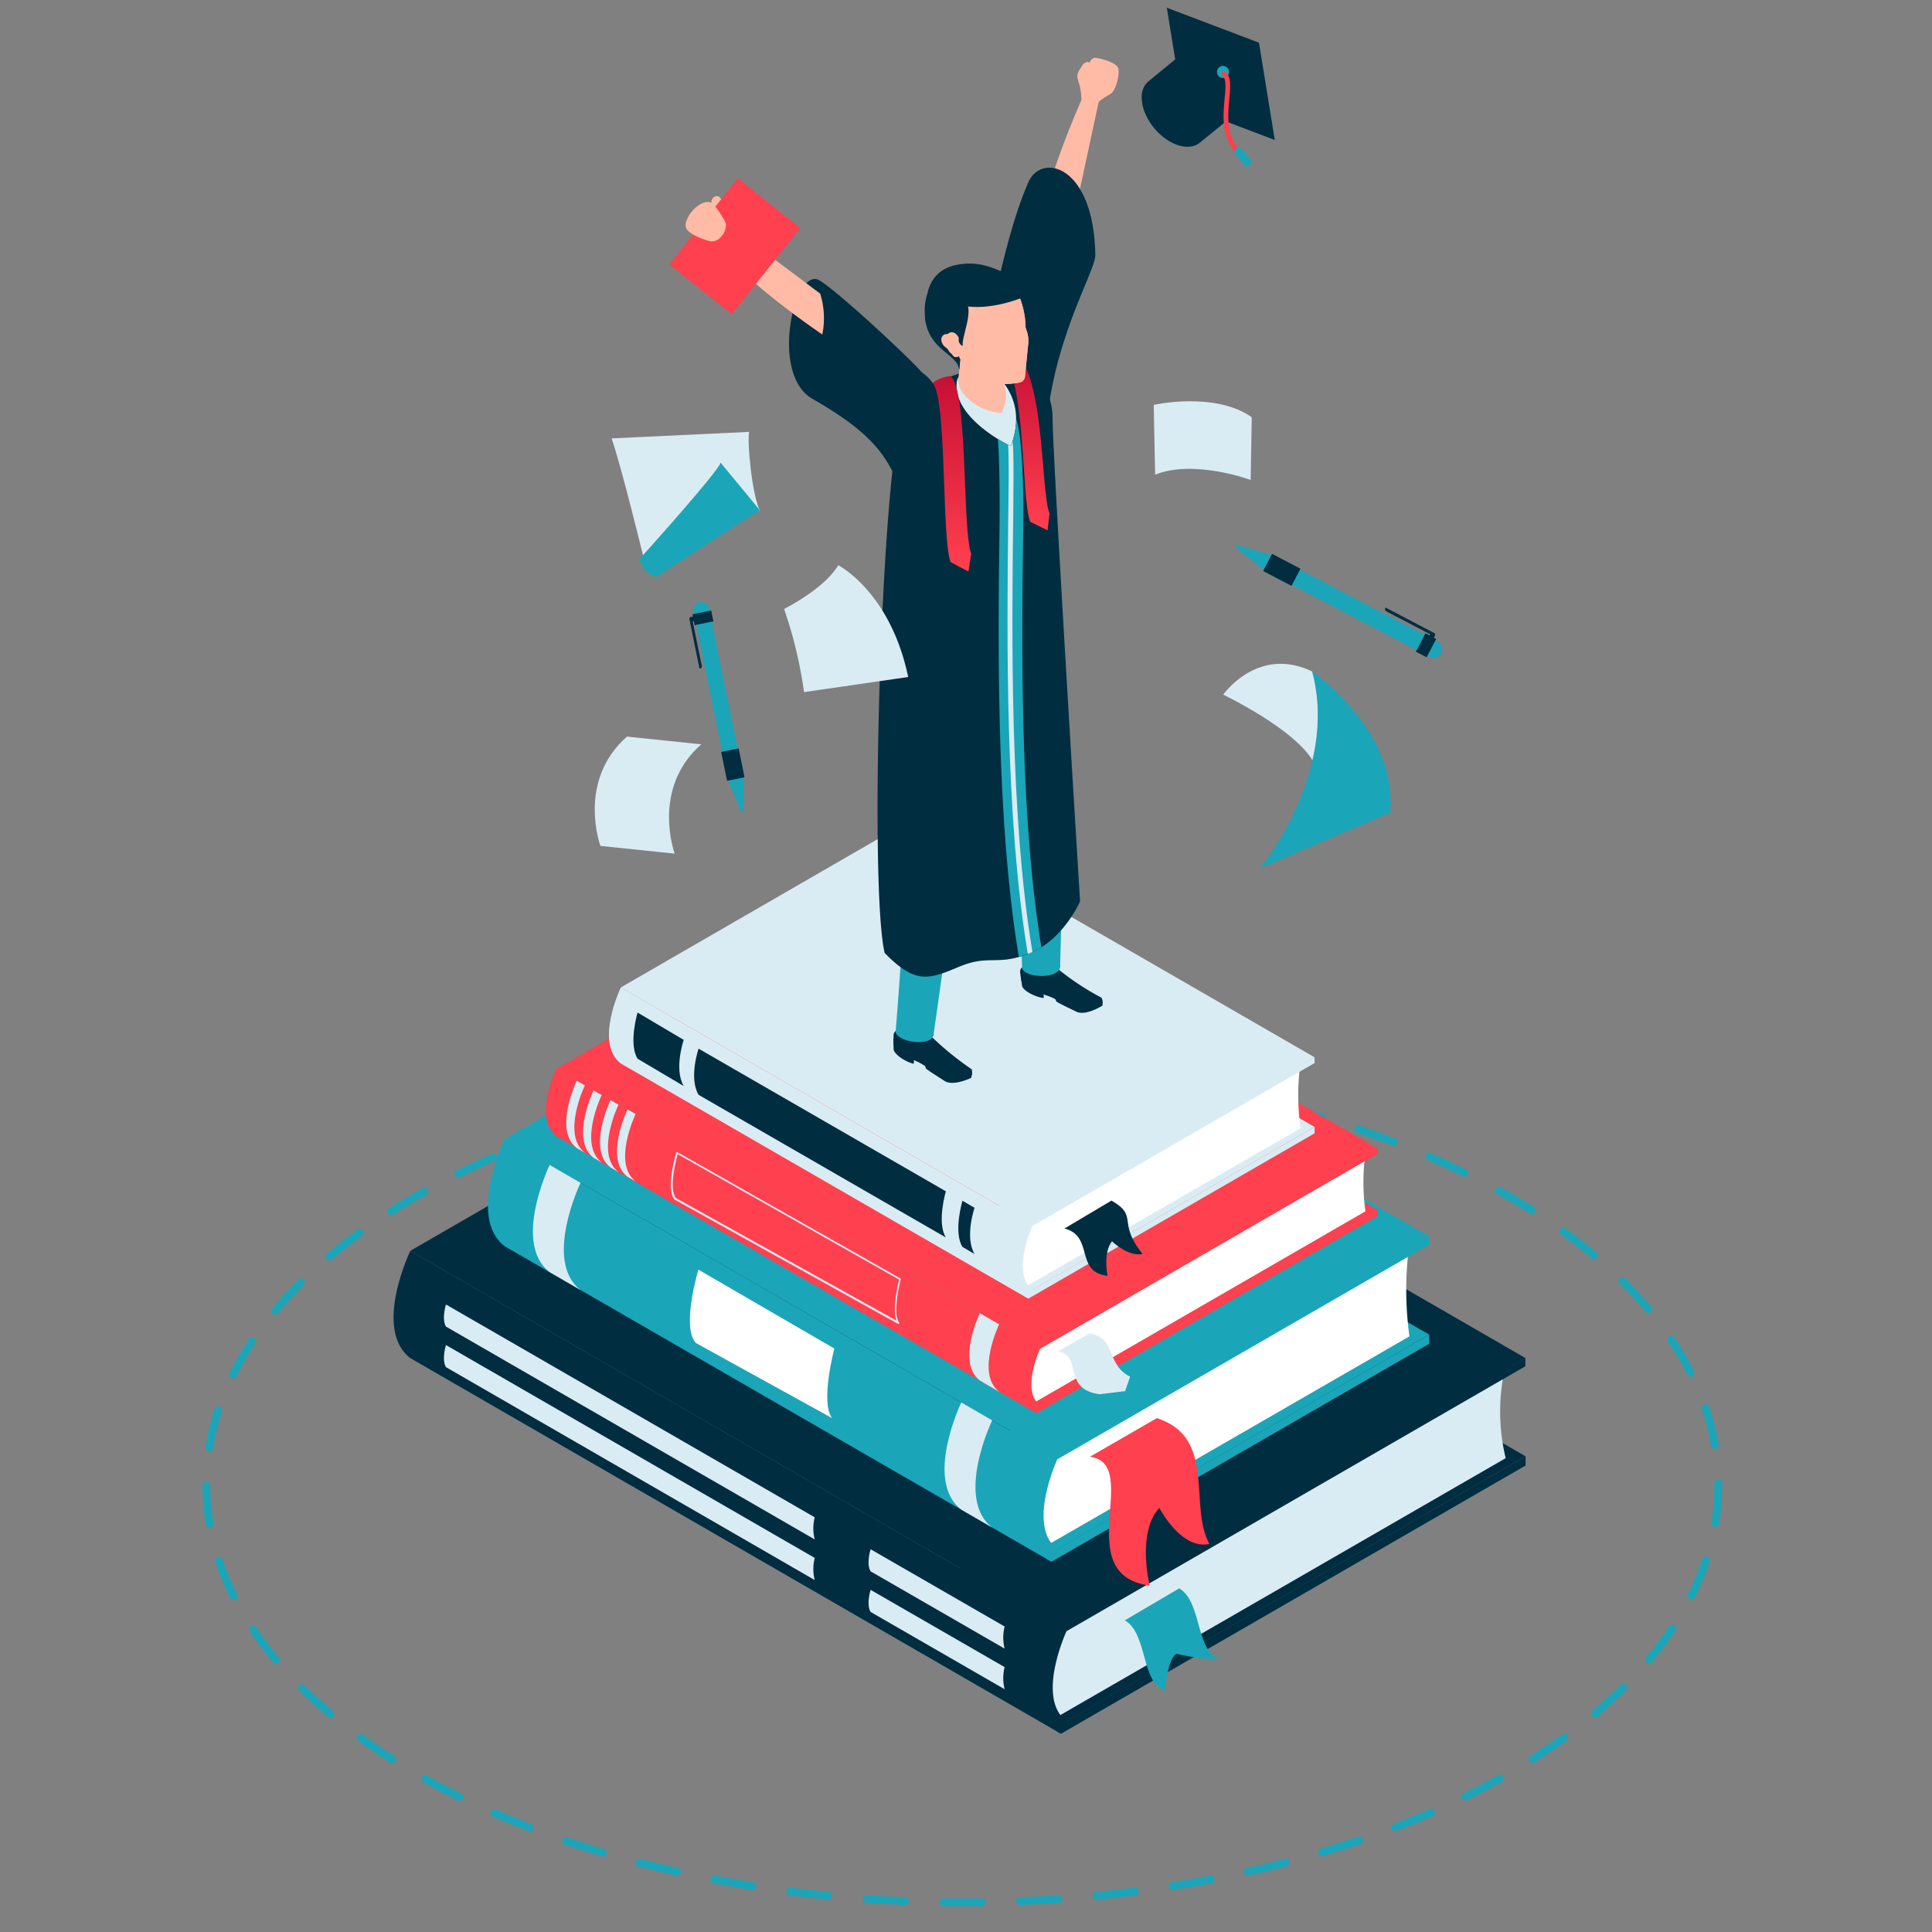 <svg xmlns="http://www.w3.org/2000/svg" xmlns:xlink="http://www.w3.org/1999/xlink" viewBox="0 0 500 500"><rect x="0" y="0" width="500" height="500" fill="#808080" stroke="none"/><defs><style>.cls-1{isolation:isolate;}.cls-2{fill:#1ba5b8;}.cls-3{fill:#012d41;}.cls-4{fill:#daecf3;}.cls-5{fill:#fff;}.cls-6{fill:#ff404e;}.cls-7{fill:#ffbba6;}.cls-8{fill:#137391;opacity:0.35;mix-blend-mode:multiply;}.cls-9{fill:url(#Безымянный_градиент_2);}.cls-10{fill:url(#Безымянный_градиент_2-2);}</style><linearGradient id="Безымянный_градиент_2" x1="246.35" y1="147.91" x2="246.35" y2="97.31" gradientUnits="userSpaceOnUse"><stop offset="0" stop-color="#ff404e"/><stop offset="1" stop-color="#c70f35"/></linearGradient><linearGradient id="Безымянный_градиент_2-2" x1="265.1" y1="137.3" x2="265.1" y2="90.93" xlink:href="#Безымянный_градиент_2"/></defs><title>Mesa de trabajo 6 copia</title><g class="cls-1"><g id="OBJECTS"><path class="cls-2" d="M249.05,493.3q-2.46,0-4.9,0a1,1,0,0,1,0-2h0c3.3,0,6.62,0,9.91,0a1,1,0,1,1,0,2Q251.59,493.3,249.05,493.3Zm-14.82-.3h0c-3.33-.14-6.67-.32-10-.55a1,1,0,0,1-.93-1.07,1,1,0,0,1,1.07-.93c3.26.23,6.59.41,9.9.55a1,1,0,0,1,0,2ZM264,493a1,1,0,0,1,0-2c3.3-.14,6.63-.32,9.9-.55a1,1,0,0,1,1.07.93,1,1,0,0,1-.93,1.07c-3.29.23-6.64.42-10,.56Zm-49.64-1.38h-.1c-3.31-.33-6.64-.71-9.91-1.12a1,1,0,0,1,.25-2c3.25.42,6.56.79,9.85,1.12a1,1,0,0,1-.1,2Zm69.47,0a1,1,0,0,1-.1-2c3.29-.33,6.6-.71,9.85-1.12a1,1,0,0,1,.26,2c-3.26.42-6.6.8-9.91,1.13Zm-89.18-2.52h-.16c-3.27-.52-6.58-1.1-9.82-1.72a1,1,0,1,1,.38-2c3.23.62,6.51,1.19,9.76,1.71a1,1,0,0,1-.16,2Zm108.9,0a1,1,0,0,1-.16-2c3.29-.53,6.57-1.11,9.76-1.72a1,1,0,0,1,.38,2c-3.21.62-6.51,1.2-9.82,1.73Zm-128.42-3.72-.22,0c-3.25-.73-6.51-1.53-9.69-2.36a1,1,0,0,1,.51-1.94c3.16.83,6.4,1.61,9.63,2.34a1,1,0,0,1-.22,2Zm147.94,0a1,1,0,0,1-.22-2c3.23-.73,6.46-1.52,9.63-2.35a1,1,0,0,1,.51,1.94c-3.18.83-6.44,1.63-9.69,2.36Zm-167.17-5a1,1,0,0,1-.29,0c-3.2-1-6.4-2-9.5-3a1,1,0,0,1,.64-1.89c3.08,1,6.25,2.06,9.43,3a1,1,0,0,1-.29,2Zm186.4-.05a1,1,0,0,1-.29-2c3.17-1,6.35-2,9.43-3a1,1,0,1,1,.65,1.89c-3.11,1.06-6.3,2.09-9.5,3A1,1,0,0,1,342.33,480.25Zm-205.21-6.37a1,1,0,0,1-.36-.07c-3.13-1.21-6.24-2.48-9.23-3.79a1,1,0,0,1,.8-1.83c3,1.3,6.05,2.56,9.16,3.76a1,1,0,0,1-.36,1.93Zm224-.06a1,1,0,0,1-.36-1.93c3.11-1.2,6.19-2.47,9.15-3.76a1,1,0,1,1,.8,1.83c-3,1.31-6.1,2.58-9.23,3.8A1,1,0,0,1,361.14,473.82Zm-242.23-7.89a1,1,0,0,1-.44-.1c-3-1.49-6-3-8.85-4.63a1,1,0,1,1,1-1.75c2.82,1.57,5.77,3.11,8.76,4.59a1,1,0,0,1-.44,1.9Zm260.44-.08a1,1,0,0,1-.44-1.9c3-1.47,5.93-3,8.75-4.6a1,1,0,1,1,1,1.75c-2.85,1.59-5.83,3.16-8.84,4.64A1,1,0,0,1,379.35,465.85Zm-277.79-9.61a1,1,0,0,1-.53-.16c-2.85-1.81-5.64-3.69-8.28-5.61a1,1,0,0,1,1.17-1.62c2.61,1.89,5.36,3.75,8.18,5.54a1,1,0,0,1-.54,1.84Zm295.13-.09a1,1,0,0,1-.54-1.84c2.82-1.79,5.57-3.66,8.17-5.55a1,1,0,0,1,1.18,1.62c-2.63,1.91-5.42,3.8-8.27,5.62A1,1,0,0,1,396.69,456.15ZM85.5,444.56a1,1,0,0,1-.64-.23c-2.61-2.19-5.1-4.45-7.41-6.74a1,1,0,0,1,1.41-1.42c2.27,2.25,4.72,4.48,7.29,6.63a1,1,0,0,1-.64,1.77Zm327.24-.11a1,1,0,0,1-.65-1.76c2.56-2.16,5-4.39,7.28-6.64a1,1,0,1,1,1.41,1.42c-2.31,2.29-4.8,4.56-7.4,6.75A1,1,0,0,1,412.74,444.45ZM71.42,430.58a1,1,0,0,1-.77-.36,93,93,0,0,1-6-8,1,1,0,0,1,1.66-1.11,90.56,90.56,0,0,0,5.9,7.85,1,1,0,0,1-.77,1.64Zm355.38-.14a1,1,0,0,1-.77-1.64,90.44,90.44,0,0,0,5.88-7.86,1,1,0,0,1,1.67,1.11,92.51,92.51,0,0,1-6,8A1,1,0,0,1,426.8,430.44ZM60.46,414.08a1,1,0,0,1-.9-.55,71.24,71.24,0,0,1-3.86-9.29,1,1,0,0,1,1.9-.63,69.28,69.28,0,0,0,3.75,9,1,1,0,0,1-.89,1.45Zm377.26-.16a1,1,0,0,1-.89-1.45,68.94,68.94,0,0,0,3.73-9,1,1,0,0,1,1.9.63,70.72,70.72,0,0,1-3.83,9.3A1,1,0,0,1,437.72,413.92ZM54.26,395.31a1,1,0,0,1-1-.83,62.37,62.37,0,0,1-.85-10,1,1,0,0,1,1-1h0a1,1,0,0,1,1,1,60.36,60.36,0,0,0,.82,9.71,1,1,0,0,1-.82,1.15Zm389.62-.18h-.16a1,1,0,0,1-.82-1.15,60.11,60.11,0,0,0,.79-9.71v-.35a1,1,0,0,1,1-1h0a1,1,0,0,1,1,1v.37a62,62,0,0,1-.82,10A1,1,0,0,1,443.88,395.13ZM54.2,375.56H54a1,1,0,0,1-.83-1.15,64.7,64.7,0,0,1,2.38-9.78,1,1,0,0,1,1.9.62,62.8,62.8,0,0,0-2.31,9.47A1,1,0,0,1,54.2,375.56ZM443.81,375a1,1,0,0,1-1-.83,62.77,62.77,0,0,0-2.39-9.46,1,1,0,0,1,1.9-.64,65,65,0,0,1,2.46,9.76A1,1,0,0,1,444,375ZM60.3,356.76a1,1,0,0,1-.9-1.44,79.94,79.94,0,0,1,5-8.7,1,1,0,0,1,1.67,1.1,78,78,0,0,0-4.89,8.48A1,1,0,0,1,60.3,356.76Zm377.27-.48a1,1,0,0,1-.89-.55,78.71,78.71,0,0,0-5-8.45,1,1,0,1,1,1.66-1.12,80.8,80.8,0,0,1,5.08,8.67,1,1,0,0,1-.89,1.45ZM71.19,340.21a1,1,0,0,1-.77-1.64c2.08-2.5,4.36-5,6.77-7.39a1,1,0,1,1,1.41,1.42C76.23,335,74,337.39,72,339.85A1,1,0,0,1,71.19,340.21Zm355.39-.41a1,1,0,0,1-.77-.36c-2.05-2.44-4.3-4.87-6.68-7.22a1,1,0,0,1,1.4-1.42c2.43,2.39,4.72,4.87,6.81,7.35a1,1,0,0,1-.76,1.64ZM85.23,326.18a1,1,0,0,1-.65-1.76c2.48-2.09,5.13-4.17,7.88-6.17a1,1,0,1,1,1.18,1.62c-2.71,2-5.32,4-7.76,6.08A1,1,0,0,1,85.23,326.18Zm327.24-.34a1,1,0,0,1-.64-.23c-2.46-2.06-5.08-4.09-7.79-6.05a1,1,0,1,1,1.17-1.62c2.75,2,5.41,4.05,7.9,6.14a1,1,0,0,1-.64,1.77Zm-311.2-11.38a1,1,0,0,1-.54-1.84c2.75-1.75,5.64-3.47,8.58-5.12a1,1,0,0,1,1,1.75c-2.92,1.63-5.77,3.33-8.49,5.06A1,1,0,0,1,101.26,314.46Zm295.13-.29a1,1,0,0,1-.53-.15c-2.72-1.72-5.58-3.42-8.5-5a1,1,0,0,1,1-1.75c3,1.64,5.84,3.35,8.6,5.09a1,1,0,0,1-.54,1.85Zm-277.79-9.43a1,1,0,0,1-.44-1.9c2.94-1.45,6-2.87,9.05-4.21a1,1,0,1,1,.8,1.83c-3,1.33-6.06,2.74-9,4.18A1,1,0,0,1,118.59,304.75ZM379,304.51a1,1,0,0,1-.44-.1c-2.9-1.43-5.92-2.82-9-4.15a1,1,0,1,1,.8-1.83c3.08,1.34,6.13,2.75,9.06,4.19a1,1,0,0,1-.44,1.9Zm-242.24-7.75a1,1,0,0,1-.36-1.93c3.06-1.19,6.21-2.33,9.38-3.42a1,1,0,0,1,.65,1.89c-3.14,1.07-6.27,2.21-9.3,3.39A1,1,0,0,1,136.79,296.76Zm224-.19a1,1,0,0,1-.36-.07c-3-1.17-6.17-2.3-9.31-3.37a1,1,0,0,1,.64-1.89c3.17,1.08,6.32,2.22,9.38,3.4a1,1,0,0,1-.36,1.93ZM155.6,290.32a1,1,0,0,1-.29-2c3.15-.95,6.38-1.86,9.6-2.7a1,1,0,1,1,.51,1.93c-3.2.84-6.4,1.74-9.53,2.68A1,1,0,0,1,155.6,290.32Zm186.4-.15a1,1,0,0,1-.29,0c-3.13-.93-6.34-1.83-9.54-2.67a1,1,0,1,1,.5-1.94c3.22.84,6.45,1.74,9.61,2.68a1,1,0,0,1-.29,2Zm-167.18-4.9a1,1,0,0,1-.22-2c3.19-.72,6.47-1.41,9.76-2a1,1,0,1,1,.38,2c-3.27.63-6.53,1.31-9.7,2Zm147.94-.12-.22,0c-3.19-.72-6.45-1.4-9.7-2a1,1,0,1,1,.38-2c3.27.63,6.55,1.31,9.76,2a1,1,0,0,1-.22,2ZM194.34,281.5a1,1,0,0,1-.16-2c3.24-.52,6.56-1,9.87-1.43a1,1,0,0,1,.26,2c-3.29.43-6.59.91-9.81,1.42Zm108.9-.08h-.16c-3.23-.51-6.53-1-9.81-1.41a1,1,0,0,1,.25-2c3.3.42,6.62.9,9.87,1.42a1,1,0,0,1-.16,2Zm-89.19-2.47a1,1,0,0,1-.1-2c3.27-.33,6.61-.61,9.93-.85A1,1,0,0,1,225,277a1,1,0,0,1-.93,1.07c-3.31.24-6.63.52-9.88.84Zm69.47-.05h-.1c-3.26-.32-6.58-.6-9.88-.83a1,1,0,0,1-.93-1.07,1,1,0,0,1,1.07-.93c3.31.23,6.66.51,9.93.83a1,1,0,0,1-.1,2Zm-49.64-1.35a1,1,0,0,1,0-2c3.31-.14,6.66-.24,10-.28a1,1,0,0,1,1,1,1,1,0,0,1-1,1c-3.29,0-6.62.14-9.91.28Zm29.81,0h0c-3.3-.13-6.63-.22-9.91-.27a1,1,0,0,1-1-1,1,1,0,0,1,1-1c3.29,0,6.64.13,10,.27a1,1,0,0,1,0,2Z"/><polygon class="cls-3" points="274.55 446.32 394.81 376.89 346.7 349.12 226.45 418.55 274.55 446.32"/><path class="cls-4" d="M274.17,444l115.5-66.63a51.53,51.53,0,0,1,0-24.14L273.08,420.15s-8.61,19.28.41,24.49Z"/><path class="cls-3" d="M394.81,376.89,276,445.41c-8-5.92,0-23.25,0-23.25l118.76-68.57v-2.11L272.48,419.71s-10.28,21.84,2.07,29l120.26-69.43Z"/><polygon class="cls-3" points="106.19 323.71 274.55 420.91 394.81 351.48 226.45 254.28 106.19 323.71"/><path class="cls-3" d="M274.55,448.68c-9.76-7.48,0-27.77,0-27.77l-168.36-97.2s-9.76,20.29,0,27.77Z"/><path class="cls-4" d="M260,437.17a11.63,11.63,0,0,1,0-5.72l-34.69-20s-1.18,3.74,0,5.72Z"/><path class="cls-4" d="M260,426.66a11.63,11.63,0,0,1,0-5.72l-34.69-20s-1.18,3.74,0,5.72Z"/><path class="cls-4" d="M210.85,408.91a11.63,11.63,0,0,1,0-5.72L115.42,348.1s-1.18,3.74,0,5.72Z"/><path class="cls-4" d="M210.85,398.4a11.63,11.63,0,0,1,0-5.72l-95.43-55.08s-1.18,3.74,0,5.72Z"/><path class="cls-2" d="M315.54,429.23c-6.19-1.92-4.43-14.73-10.37-18.16l-14.06,8.27c5.94,3.43,4.17,16.24,10.37,18.16,0,0,.69-8.31,3-9.49C304.48,428,312.38,429.87,315.54,429.23Z"/><polygon class="cls-2" points="272.14 401.83 369.88 345.4 321.81 317.65 243.67 385.45 272.14 401.83"/><path class="cls-5" d="M271.76,399.48l93-53.63a88.71,88.71,0,0,1,0-24.12l-94.08,53.94s-8.6,19.27.41,24.48Z"/><path class="cls-2" d="M369.88,345.4l-96.25,55.51c-8-5.92,0-23.24,0-23.24l96.25-55.57V320l-99.82,55.24s-10.28,21.82,2.07,28.95l97.75-56.43Z"/><polygon class="cls-2" points="130.61 294.78 272.14 376.43 369.88 320 228.36 238.35 130.61 294.78"/><path class="cls-2" d="M272.14,404.19c-9.75-7.48,0-27.75,0-27.75L130.61,294.78s-9.75,20.27,0,27.75Z"/><path class="cls-4" d="M150.25,333.86c-9.75-7.48,0-27.75,0-27.75l-8-4.63s-9.75,20.27,0,27.75Z"/><path class="cls-4" d="M256.78,395.32c-9.75-7.48,0-27.75,0-27.75l-8-4.63s-9.75,20.27,0,27.75Z"/><path class="cls-5" d="M215.33,367c-3.1-4.12.6-18,.6-18l-35.19-20.42s-4.5,14.93-.63,19Z"/><path class="cls-6" d="M282.08,377c13.74,1.84-5.44,30.54,15.45,33.34,0,0-3.42-13.72,2.51-20.11,0,0,5.57,10.91,12.94,9.35-5.46-10,2-27.56-13.59-32.57Z"/><polygon class="cls-6" points="268.21 364.26 356.57 313.2 326.38 295.78 250.34 353.98 268.21 364.26"/><path class="cls-5" d="M268,362.79l85.37-49.3a55.71,55.71,0,0,1,0-15.15l-86.05,49.5s-5.4,12.1.26,15.37Z"/><path class="cls-6" d="M356.57,313.2l-87.42,50.48c-5-3.72,0-14.59,0-14.59l87.42-50.52v-1.32l-89.66,50.31s-6.45,13.7,1.3,18.18l88.36-51.06Z"/><polygon class="cls-6" points="143.96 276.63 268.21 348.31 356.57 297.25 232.31 225.57 143.96 276.63"/><path class="cls-6" d="M268.22,365.74c-6.12-4.7,0-17.43,0-17.43L144,276.63s-6.12,12.73,0,17.43Z"/><path class="cls-4" d="M151.36,298.33c-6.12-4.7,0-17.43,0-17.43l-2.1-1.21s-6.12,12.73,0,17.43Z"/><path class="cls-4" d="M155.71,300.84c-6.12-4.7,0-17.43,0-17.43l-2.1-1.21s-6.12,12.73,0,17.43Z"/><path class="cls-4" d="M160.06,303.34c-6.12-4.7,0-17.43,0-17.43L158,284.7s-6.12,12.73,0,17.43Z"/><path class="cls-4" d="M164.5,305.75c-6.12-4.7,0-17.43,0-17.43l-2.1-1.21s-6.12,12.73,0,17.43Z"/><path class="cls-4" d="M258.57,360.18c-6.12-4.7,0-17.43,0-17.43l-5-2.91s-6.12,12.73,0,17.43Z"/><path class="cls-4" d="M232.55,342.63a.25.25,0,0,1-.12,0l-57.71-32.09-.06,0c-2.5-2.66.22-11.81.34-12.2a.24.24,0,0,1,.35-.14L233,330.84a.24.24,0,0,1,.11.27c0,.09-2.27,8.66-.42,11.13a.24.24,0,0,1-.19.39ZM175,310.1l57,31.67c-1.15-3,.39-9.41.69-10.6L175.39,298.7C174.94,300.29,173,307.86,175,310.1Z"/><path class="cls-4" d="M292.47,356.27c-6.22-3-3.57-10.1-10.51-11.21l-8.17,4.72c6.49.87.93,9.73,10.79,11.05l6.61-.81Z"/><polygon class="cls-4" points="266.13 334.43 340.21 291.65 306.11 271.95 245.94 322.81 266.13 334.43"/><path class="cls-5" d="M265.86,332.76,336.57,292a63,63,0,0,1,0-17.12l-71.48,41s-6.1,13.67.29,17.37Z"/><path class="cls-4" d="M340.21,291.65l-73,42.13c-5.69-4.2,0-16.49,0-16.49l73-42.17v-1.5l-75.55,41.93s-7.29,15.48,1.47,20.54l74.08-42.78Z"/><polygon class="cls-4" points="160.67 255.55 266.13 316.4 340.21 273.63 234.75 212.77 160.67 255.55"/><path class="cls-4" d="M266.13,336.1c-6.92-5.31,0-19.69,0-19.69L160.67,255.55s-6.92,14.39,0,19.69Z"/><path class="cls-3" d="M244.79,320.26c-2.41-3.86,0-11.95,0-11.95l-64-36.92s-2.6,7.57,0,11.95Z"/><path class="cls-3" d="M165,274c-2.41-3.86,0-11.95,0-11.95l11.95,7.07s-2.6,7.57,0,11.95Z"/><path class="cls-3" d="M249.08,322.7c-2.41-3.86,0-11.95,0-11.95l3.13,1.83s-2.6,7.57,0,11.95Z"/><path class="cls-3" d="M295.72,324.53c-6.76-8.29-.87-9.67-8.07-13.82l-12.16,7.22c7.73,2,2.59,11.27,11.13,12.26,0,0-1.22-6,1.17-8.95C287.78,321.24,291.89,325.31,295.72,324.53Z"/><path class="cls-7" d="M268.75,57.36a229.17,229.17,0,0,1,11.16-31.58l4.42.65-5.79,26.91A21.44,21.44,0,0,1,268.75,57.36Z"/><polygon class="cls-3" points="248.13 96.7 248.58 96.7 248.47 99.13 247.21 99.24 247.21 97.97 248.13 96.7"/><ellipse class="cls-7" cx="254" cy="103.39" rx="9.26" ry="5.84" transform="translate(-16.55 58.58) rotate(-12.74)"/><path class="cls-7" d="M248.4,91.77a37.39,37.39,0,0,1-1,9.25c2,3.21,10.69,5.22,12,1.53a10.61,10.61,0,0,1,1-5.63C261.75,94.59,248.4,91.77,248.4,91.77Z"/><path class="cls-7" d="M248.4,91.77s0,.86,0,2.23a13.64,13.64,0,0,0,11,7.54,9.57,9.57,0,0,1,1.05-4.61C261.75,94.59,248.4,91.77,248.4,91.77Z"/><path class="cls-3" d="M283.47,66.1c-.18,4.69-11.71,22.79-12.93,47.91-2.46,7.28-16.4-22.84-13.53-35.4,2.61-11.43,5.29-22.68,9.13-31.46C269.51,39.42,283.13,42.64,283.47,66.1Z"/><path class="cls-3" d="M231.21,268.68l.05,2.79c0,1.26,2.81,3.2,5,3.79a.21.21,0,0,0,.26-.22l0-.66a14.61,14.61,0,0,1,2.85,1.49c.11.08.24.68.35.76,1.62,1.17,3.28,2.16,4.66,3.08,2,1.35,5.81-.23,6.81-.69a.41.41,0,0,0,.24-.38v-.48l-4,.18-7-3.86-8.22-4.64-.1-.8-.84-.36"/><path class="cls-3" d="M232,266.69c-.08.65,2.31,2,4.53,2s5.11.89,4.18-.75a79.75,79.75,0,0,0,10.72,8.76c.2.13.15,1.13.15,1.37h0a.35.35,0,0,1-.22.33c-.93.38-4.54,1.7-6.56.35-2.33-1.56-6-4.39-8.26-4.89s-5.27-2.54-5.29-3.86l0-1.93A1.45,1.45,0,0,1,232,266.69Z"/><path class="cls-2" d="M232.69,164.79c-8.66,7.09,0,38.36,4.38,54.88-.2.56-1.36,3-1.36,3-.33,4.24-1.69,8.83-1.93,14.93-.4,10.31-2,29.49-2,29.49.58,2.79,10.15,4.06,9.9.15l7-49.59s1.92-26.93-1.64-54C247.07,163.66,240.17,158.66,232.69,164.79Z"/><path class="cls-3" d="M264.13,252.31l.37,2.76c.17,1.25,3.16,2.86,5.42,3.2a.21.21,0,0,0,.23-.24l-.11-.65a14.61,14.61,0,0,1,3,1.16c.12.07.31.65.44.72,1.74,1,3.51,1.77,5,2.53,2.16,1.11,5.75-.89,6.69-1.45a.41.41,0,0,0,.19-.4l-.06-.48-4,.64-7.38-3-8.69-3.68-.19-.78-.87-.26"/><path class="cls-3" d="M264.67,250.24c0,.65,2.52,1.69,4.73,1.47s5.18.3,4.06-1.22A67.54,67.54,0,0,0,285,258.16c.21.11.36.93.39,1.16h0a.35.35,0,0,1-.18.35c-.88.48-4.32,2.2-6.48,1.09-2.5-1.28-6.49-3.68-8.76-3.92s-5.52-1.93-5.7-3.24l-.25-1.92A1.45,1.45,0,0,1,264.67,250.24Z"/><path class="cls-2" d="M251.16,147.28c-7.81,8,7,39.75,13.23,55.67-.14.58-1,3.13-1,3.13.15,4.25-.68,9-.23,15,.77,10.29,1.36,29.52,1.36,29.52.89,2.7,10.55,2.89,9.85-1l1.36-50.06s-1.14-27-7.74-53.44C268,146.17,257.9,140.35,251.16,147.28Z"/><path class="cls-8" d="M269.24,152.87c-1.18-.08-4.08,2.7-10.41,4.79a9.28,9.28,0,0,0-4.52,3.33c-2.5-1.06-10.63-3.83-16,2.23-1.85,2.08-2.23,5.57-1.65,9.87,3.28,1.91,9.28,1.66,14.66,1.12s13.59-2.63,17.44-5.44c.54-5.47.68-9.61,1-12.41Q269.5,154.67,269.24,152.87Z"/><path class="cls-4" d="M259.23,106.87s-4.2,1.64-5.58,4.77,8.09,5.44,8.09,5.44,2.79-6.65,2.81-9.16S259.23,106.87,259.23,106.87Z"/><path class="cls-4" d="M248,97.67a4.61,4.61,0,0,0,.21,2.25c1.05,2.71,4.65,6.38,11,7a13,13,0,0,0-4.32,4.43C250.37,110.1,244.86,101.8,248,97.67Z"/><path class="cls-4" d="M259.23,106.87a7.4,7.4,0,0,1,4.25,1.95s-.87-8.48-4.25-10.31C259.59,99,261.58,101.81,259.23,106.87Z"/><path class="cls-3" d="M272.41,108.28c0-5.67-2.85-11.08-6.88-13.56l-2.29-.56-8.14.74s11.83,6.58,6.49,20.58c0,0-17.39-8.17-13.46-18.77a56.12,56.12,0,0,0-6.61,2.64,10.47,10.47,0,0,0-2.87-2.91c-3.06-3.55-20.78-20.16-26.46-23.82-6.47-4.16-13.18,24.1-2,30.55,10.4,6,17,11.18,20.75,18.8-3.76,35-5.34,110.25-2,124.65,7.87,8,11.17,7,19.17,3.62s9.83-.06,18.52-3.6,12.89-13.38,12.89-13.38S272.41,117.89,272.41,108.28Z"/><ellipse class="cls-3" cx="210.73" cy="86.57" rx="12.36" ry="3.69" transform="translate(112.33 292.05) rotate(-86.74)"/><path class="cls-7" d="M212.81,86.57c-15.1-10.41-21.47-17.07-21.47-17.07l4.58-5.78L212.27,76A21.44,21.44,0,0,1,212.81,86.57Z"/><path class="cls-2" d="M269.51,245.14c-5.7-34.78-5.07-80.37-4.7-107.72.15-10.55-.18-24.24-1.83-29a19.47,19.47,0,0,1-1.38,7,37.09,37.09,0,0,1-3.36-1.87c.34,3.19.57,13.74.43,23.73-.38,27.77-.93,74.91,5,110.33a28.23,28.23,0,0,0,3-1A18.62,18.62,0,0,0,269.51,245.14Z"/><path class="cls-4" d="M267.19,246.38c-5.85-35.08-5.33-82.35-5-110.5.12-10.59.2-18.45-.12-21.67q-.2.63-.45,1.28l-.71-.36c.23,3.52.15,11,0,20.74-.31,28.27-.83,75.79,5.09,111l.62-.23C266.83,246.55,267,246.46,267.19,246.38Z"/><path class="cls-7" d="M190.09,59.45c.59-3.54-2.38-4.17-3.14-7.08s-3.24-1.36-2.81.44S189,59.62,189,59.62Z"/><rect class="cls-6" x="175.93" y="53.4" width="28.48" height="20.65" transform="translate(21.97 172.98) rotate(-51.53)"/><path class="cls-7" d="M186.45,61.44a3,3,0,0,1-2.6,1,18.64,18.64,0,0,1-4.31-1.64c-1.46-1-2.89-1.59-1.58-4.39s5.18-5.6,6.92-3.28,3,4.29,3,5A4.57,4.57,0,0,1,186.45,61.44Z"/><path class="cls-7" d="M279.84,25.2a13.9,13.9,0,0,0-.78-4.19c-.64-1.87.12-2.57,1-4S282,16.2,282,16.2s.51-1.41,1.72-1.22,5,1.15,5.61,2.49-.45,5.93-1.91,6.82-3.05,1.79-3.23,2.4-4.14.22-4.14.22Z"/><path class="cls-9" d="M251.35,143.32c-2.35-6.14-.78-42.87-5.42-46a9.63,9.63,0,0,0-4.58,1.78c3.75,4,2.31,40.23,4.67,46.37l4.61,2.45Z"/><path class="cls-10" d="M271.62,132.88c-2.42-5.82-1.06-38.47-10-42-2.4.25-3,1.07-3,1.07,7,3.55,5.57,37.26,8,43.08l4.48,2.22Z"/><path class="cls-7" d="M262.73,74.51a22.42,22.42,0,0,1,2.68,9.78c-.2.68,1,2,.68,4.8-.21,2.05-.62,6.22-.83,8.35A1.76,1.76,0,0,1,263.82,99c-4.12.73-10.71,1.15-15.53-5.39,0,0-2.32-2.71-3.39-3.05s-5.29-5.71-5.29-10.07c0-4.61,2.55-11.6,12-11.6A13.19,13.19,0,0,1,262.73,74.51Z"/><path class="cls-7" d="M265.42,84.29a22.42,22.42,0,0,0-2.68-9.78,10.71,10.71,0,0,0-1.62-1.9c.23.31.35.5.35.5a22.42,22.42,0,0,1,2.68,9.78c-.2.68,1,2,.68,4.8-.21,2.05-.62,6.22-.83,8.35a1.76,1.76,0,0,1-1.44,1.57c-3.64.64-9.22,1-13.79-3.41,4.77,5.92,11.07,5.52,15.06,4.81a1.76,1.76,0,0,0,1.44-1.57c.21-2.13.62-6.3.83-8.35C266.38,86.27,265.22,85,265.42,84.29Z"/><path class="cls-3" d="M249.72,78c2.58,1.87-1,9.5-.55,11.44-.75.32-1.23-2.19-2.46-2.12s-.2,1.63-.2,1.63l2,4.07-.24,2.68c-.4-4.62-9.55-5-8.93-16.44.19-2.81,1.89-7.3,2.73-6.52S249,75.27,249.72,78Z"/><path class="cls-3" d="M245.92,90.35c-1-.92-4.8-5.9-6.56-8.23.92,8.68,8.51,9.35,8.87,13.55l.24-2.68-1.67-3.47Z"/><path class="cls-7" d="M246.71,87.28c-1.81-1.89-4.11-.27-2.62,2,.32.48,1,.76,1.27,1.21.14.25.27.46.41.66A16.57,16.57,0,0,1,247,92.29a1.08,1.08,0,0,0,1.22-.41Z"/><path class="cls-7" d="M248.11,87.38C247,85,244.28,85.86,245,88.45c.15.56.74,1,.84,1.54.5,2.51,1.42,2.74,2.3,2.23"/><path class="cls-3" d="M247.81,78.74c6.62,2.17,15.69-1.26,16.28-1.55,1.74-.46,1-4.09-1.22-5.09s-6.58-3.84-11.76-3.89c-4.95,0-9.49,1.61-11,7.29C241.95,76.42,247.81,78.74,247.81,78.74Z"/><path class="cls-3" d="M298.78,33.26c3.69,4.38,8.95,6,11.75,3.66l11.09-9.06L308.16,12.09l-11,9C294.37,23.42,295.09,28.88,298.78,33.26Z"/><ellipse class="cls-3" cx="314.84" cy="20.01" rx="6.62" ry="10.37" transform="translate(61.23 207.65) rotate(-40.13)"/><polygon class="cls-3" points="301.97 2 325.82 11.05 329.91 36.23 306.06 27.18 301.97 2"/><circle class="cls-2" cx="316.52" cy="18.65" r="1.56" transform="translate(59.5 204.31) rotate(-39.22)"/><path class="cls-6" d="M321.09,40.4a.6.6,0,0,1-.39-.14c-4.76-4-4.19-10.16-3.77-14.69.26-2.79.48-5.21-.58-6a.61.61,0,0,1,.72-1c1.61,1.18,1.37,3.78,1.07,7.07-.41,4.5-.93,10.11,3.33,13.65a.61.61,0,0,1-.39,1.08Z"/><path class="cls-2" d="M322,42.68,319.78,40a1.08,1.08,0,0,1,.15-1.52h0a1.08,1.08,0,0,1,1.52.15l2.17,2.66a1.08,1.08,0,0,1-.15,1.52h0A1.08,1.08,0,0,1,322,42.68Z"/><path class="cls-4" d="M339.57,173.77c-14.06-6.77-23,6-23,6S340.69,191.3,341,200.66s4.49-17.45,4.49-17.45Z"/><path class="cls-2" d="M326.09,224.72s20.51-24.82,13.48-50.95c0,0,22.19,15.17,20.23,36.52Z"/><path class="cls-4" d="M298.58,104.78s15.78-3.55,25.37,3.2l-.28,16.24s-14.55-5.44-24.72-1.38Z"/><path class="cls-4" d="M174.61,220.92s-6.2-16.82,6.88-28.29l-19.22-2c-13.08,11.47-6.88,28.29-6.88,28.29Z"/><path class="cls-4" d="M166.4,143.68s-5.42-22.29-8.11-30.22l35.61-1.69c-.63,2.31.75,16.35,2.71,20.28L168.9,144.52Z"/><path class="cls-2" d="M169.92,149.23s-2.75,0-4.5-4.45c0,0,20.46-22.65,21.07-25.05L196.61,132Z"/><path class="cls-4" d="M208.08,179.12a111.54,111.54,0,0,0-5.16-21.52s10.57-5.29,14-11.33c0,0,13.47,6.8,18.12,28.94Z"/><path class="cls-2" d="M183.51,157.43l.17.84-4,.82-.17-.84a2.05,2.05,0,0,1,1.6-2.42h0A2.05,2.05,0,0,1,183.51,157.43Z"/><rect class="cls-2" x="167.59" y="175.88" width="35.99" height="4.1" transform="translate(48.31 395.31) rotate(-101.52)"/><polygon class="cls-2" points="192.38 200.99 192.42 209.94 191.84 210.06 188.37 201.8 192.38 200.99"/><rect class="cls-3" x="180.46" y="157.43" width="2.91" height="4.94" transform="translate(61.57 370.09) rotate(-101.52)"/><rect class="cls-2" x="181.97" y="159.57" width="0.61" height="4.1" transform="translate(60.31 372.5) rotate(-101.52)"/><path class="cls-3" d="M191.18,193.78l1.48,7.27-.09.13-4.3.88-.13-.09-1.48-7.27.09-.13,4.3-.88Z"/><path class="cls-3" d="M179.48,159.54l-.72.15a.45.45,0,0,0-.35.53L181,172.9a.13.13,0,0,0,.15.1l.07,0a.52.52,0,0,0,.41-.62l-2.35-11.53.45-.09Z"/><path class="cls-2" d="M370,170l-.83-.43,2.06-3.95.83.43a2.23,2.23,0,0,1,.94,3h0A2.23,2.23,0,0,1,370,170Z"/><rect class="cls-2" x="331.78" y="155.51" width="39.12" height="4.46" transform="translate(113.11 -144.86) rotate(27.61)"/><polygon class="cls-2" points="327.24 147.65 319.67 141.53 319.96 140.97 329.31 143.7 327.24 147.65"/><rect class="cls-3" x="367.47" y="164.32" width="3.16" height="5.36" transform="translate(119.42 -152.02) rotate(27.61)"/><rect class="cls-2" x="367.03" y="163.89" width="0.66" height="4.46" transform="translate(118.81 -151.33) rotate(27.61)"/><path class="cls-3" d="M334.14,151.57,327,147.83l-.05-.16,2.21-4.23.16-.05,7.14,3.74.05.16-2.21,4.23Z"/><path class="cls-3" d="M371,165.19l.37-.71a.49.49,0,0,0-.21-.66l-12.46-6.52a.14.14,0,0,0-.19.06l0,.07a.57.57,0,0,0,.24.77l11.33,5.92-.23.44Z"/></g></g></svg>